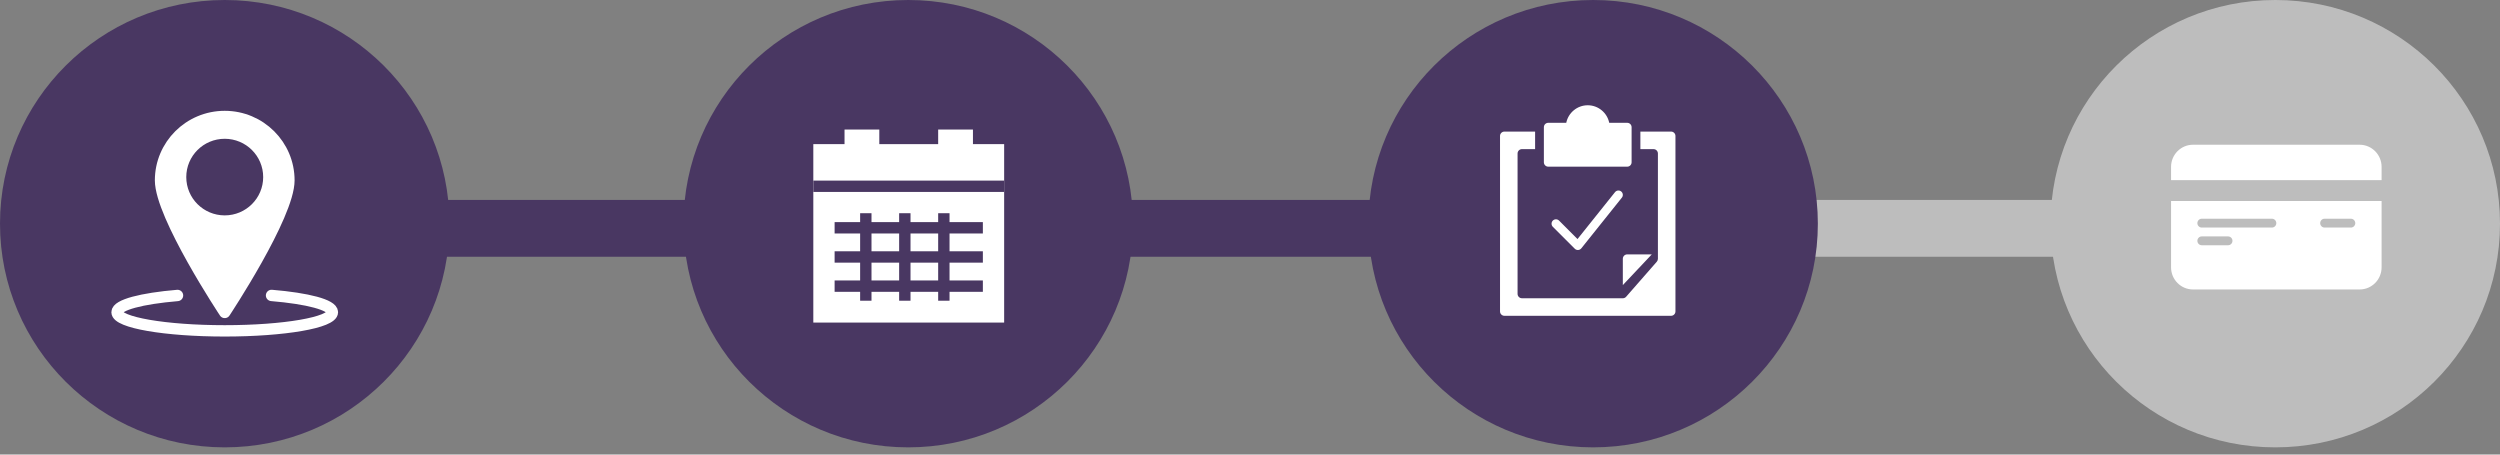 <?xml version="1.0" encoding="UTF-8" standalone="no"?>
<svg width="220px" height="40px" viewBox="0 0 220 40" version="1.1" xmlns="http://www.w3.org/2000/svg" xmlns:xlink="http://www.w3.org/1999/xlink">
    <rect x="0" y="0" width="220" height="40" fill="#808080" stroke="none"/>
    <!-- Generator: Sketch 3.7.2 (28276) - http://www.bohemiancoding.com/sketch -->
    <title>ProgressBar03_ReviewBooking</title>
    <desc>Created with Sketch.</desc>
    <defs></defs>
    <g id="Booking" stroke="none" stroke-width="1" fill="none" fill-rule="evenodd">
        <g id="ProgressBar03_ReviewBooking">
            <path d="M140.684,20.094 L193.53,20.094" id="Line3" stroke="#BDBDBD" stroke-width="5" stroke-linecap="square"></path>
            <path d="M92.913,20.094 L125.632,20.094" id="Line2" stroke="#493762" stroke-width="5" stroke-linecap="square"></path>
            <path d="M35.019,20.094 L67.737,20.094" id="Line1" stroke="#493762" stroke-width="5" stroke-linecap="square"></path>
            <ellipse id="Bubble1" fill="#493762" cx="19.775" cy="19.684" rx="19.775" ry="19.684"></ellipse>
            <g id="ProgressBar_Icon1_ChooseDates" transform="translate(9.888, 9.842)" stroke-linecap="round" stroke-linejoin="round">
                <path d="M15.536,6.033 C15.536,9.139 9.888,17.653 9.888,17.653 C9.888,17.653 4.239,9.139 4.239,6.033 C4.239,2.928 6.767,0.41 9.888,0.41 C13.007,0.41 15.536,2.928 15.536,6.033 L15.536,6.033 Z" id="Stroke-1780" stroke="#FFFFFF" fill="#FFFFFF"></path>
                <path d="M12.772,5.741 C12.772,7.327 11.48,8.612 9.888,8.612 C8.294,8.612 7.004,7.327 7.004,5.741 C7.004,4.156 8.294,2.871 9.888,2.871 C11.48,2.871 12.772,4.156 12.772,5.741 L12.772,5.741 Z" id="Stroke-1779" stroke="#493762" fill="#493762"></path>
                <path d="M14.007,16.156 C17.178,16.422 19.363,16.984 19.363,17.634 C19.363,18.54 15.121,19.274 9.888,19.274 C4.655,19.274 0.412,18.54 0.412,17.634 C0.412,16.986 2.583,16.426 5.733,16.159" id="Stroke-1781" stroke="#FFFFFF"></path>
            </g>
            <path d="M79.925,39.368 C90.847,39.368 99.7,30.555 99.7,19.684 C99.7,8.813 90.847,0 79.925,0 C69.004,0 60.15,8.813 60.15,19.684 C60.15,30.555 69.004,39.368 79.925,39.368 Z" id="Bubble2" fill="#493762"></path>
            <g id="ProgressBar_Icon2_ChooseDates" transform="translate(71.729, 11.579)">
                <polyline id="Stroke-1351" stroke="#FFFFFF" fill="#FFFFFF" points="3.09 1.604 0.343 1.604 0.343 16.307 16.136 16.307 16.136 1.604 13.39 1.604"></polyline>
                <polygon id="Stroke-1352" stroke="#FFFFFF" fill="#FFFFFF" points="5.15 2.888 3.09 2.888 3.09 0.321 5.15 0.321"></polygon>
                <polygon id="Stroke-1353" stroke="#FFFFFF" fill="#FFFFFF" points="13.39 2.888 11.33 2.888 11.33 0.321 13.39 0.321"></polygon>
                <path d="M5.15,1.604 L11.33,1.604" id="Stroke-1354" stroke="#FFFFFF" stroke-linecap="round" stroke-linejoin="round"></path>
                <g id="Group-10" transform="translate(0, 4.632)" stroke="#493762">
                    <path d="M0.343,0.181 L16.136,0.181" id="Stroke-1355" stroke-linecap="square" stroke-linejoin="round"></path>
                    <path d="M4.463,2.552 L4.463,10.252" id="Stroke-1356"></path>
                    <path d="M7.896,2.552 L7.896,10.252" id="Stroke-1357"></path>
                    <path d="M11.33,2.552 L11.33,10.252" id="Stroke-1358"></path>
                    <path d="M1.717,3.835 L14.763,3.835" id="Stroke-1359"></path>
                    <path d="M1.717,6.402 L14.763,6.402" id="Stroke-1360"></path>
                    <path d="M1.717,8.969 L14.763,8.969" id="Stroke-1361"></path>
                </g>
            </g>
            <ellipse id="Bubble3" fill="#493762" cx="140.196" cy="19.684" rx="19.775" ry="19.684"></ellipse>
            <g id="ProgressBar_Icon3_ReviewBooking" transform="translate(132, 9.263)" fill="#FFFFFF">
                <path d="M6.853,12.737 C6.751,12.737 6.652,12.697 6.579,12.624 L4.649,10.695 C4.499,10.543 4.499,10.299 4.649,10.148 C4.801,9.998 5.045,9.998 5.196,10.148 L6.82,11.774 L10.121,7.646 C10.254,7.48 10.498,7.453 10.664,7.586 C10.83,7.718 10.857,7.962 10.725,8.128 L7.154,12.593 C7.086,12.678 6.984,12.73 6.874,12.736 C6.867,12.737 6.86,12.737 6.853,12.737" id="Fill-71"></path>
                <path d="M11.195,1.544 L9.612,1.544 C9.432,0.664 8.653,0 7.721,0 C6.789,0 6.01,0.664 5.83,1.544 L4.247,1.544 C4.034,1.544 3.861,1.717 3.861,1.93 L3.861,5.018 C3.861,5.231 4.034,5.404 4.247,5.404 L11.195,5.404 C11.408,5.404 11.581,5.231 11.581,5.018 L11.581,1.93 C11.581,1.717 11.408,1.544 11.195,1.544" id="Fill-73"></path>
                <path d="M15.054,2.316 L12.353,2.316 L12.353,3.86 L13.51,3.86 C13.724,3.86 13.896,4.033 13.896,4.246 L13.896,13.51 C13.896,13.603 13.862,13.694 13.801,13.764 L11.099,16.852 C11.026,16.936 10.92,16.984 10.809,16.984 L1.932,16.983 C1.718,16.983 1.546,16.81 1.546,16.597 L1.546,4.246 C1.546,4.033 1.718,3.86 1.932,3.86 L3.089,3.86 L3.089,2.316 L0.388,2.316 C0.175,2.316 0.002,2.489 0.002,2.702 L0.002,18.141 C0.002,18.354 0.175,18.527 0.388,18.527 L15.054,18.527 C15.267,18.527 15.44,18.354 15.44,18.141 L15.44,2.702 C15.44,2.489 15.267,2.316 15.054,2.316" id="Fill-75"></path>
                <path d="M13.356,13.123 L11.195,13.123 C10.981,13.123 10.809,13.296 10.809,13.509 L10.809,15.825 L13.356,13.123 Z" id="Fill-77"></path>
            </g>
            <ellipse id="Bubble4" fill="#BDBDBD" cx="200.225" cy="19.684" rx="19.775" ry="19.684"></ellipse>
            <g id="ProgressBar_Icon4_Payment" transform="translate(191.053, 12.737)" fill="#FFFFFF">
                <path d="M1.93,0 C0.866,0 0,0.873 0,1.946 L0,3.113 L18.527,3.113 L18.527,1.946 C18.527,0.873 17.661,0 16.597,0 L1.93,0 Z" id="Fill-5"></path>
                <path d="M2.702,8.067 L5.018,8.067 C5.23,8.067 5.404,8.241 5.404,8.456 C5.404,8.671 5.23,8.845 5.018,8.845 L2.702,8.845 C2.489,8.845 2.316,8.671 2.316,8.456 C2.316,8.241 2.489,8.067 2.702,8.067 L2.702,8.067 Z M2.702,6.51 L8.878,6.51 C9.09,6.51 9.263,6.685 9.263,6.9 C9.263,7.114 9.09,7.289 8.878,7.289 L2.702,7.289 C2.489,7.289 2.316,7.114 2.316,6.9 C2.316,6.685 2.489,6.51 2.702,6.51 L2.702,6.51 Z M13.509,6.51 L15.825,6.51 C16.037,6.51 16.211,6.685 16.211,6.9 C16.211,7.114 16.037,7.289 15.825,7.289 L13.509,7.289 C13.296,7.289 13.123,7.114 13.123,6.9 C13.123,6.685 13.296,6.51 13.509,6.51 L13.509,6.51 Z M0,10.791 C0,11.864 0.866,12.737 1.93,12.736 L16.597,12.736 C17.661,12.737 18.527,11.864 18.527,10.791 L18.527,4.953 L0,4.953 L0,10.791 Z" id="Fill-7"></path>
            </g>
        </g>
    </g>
</svg>